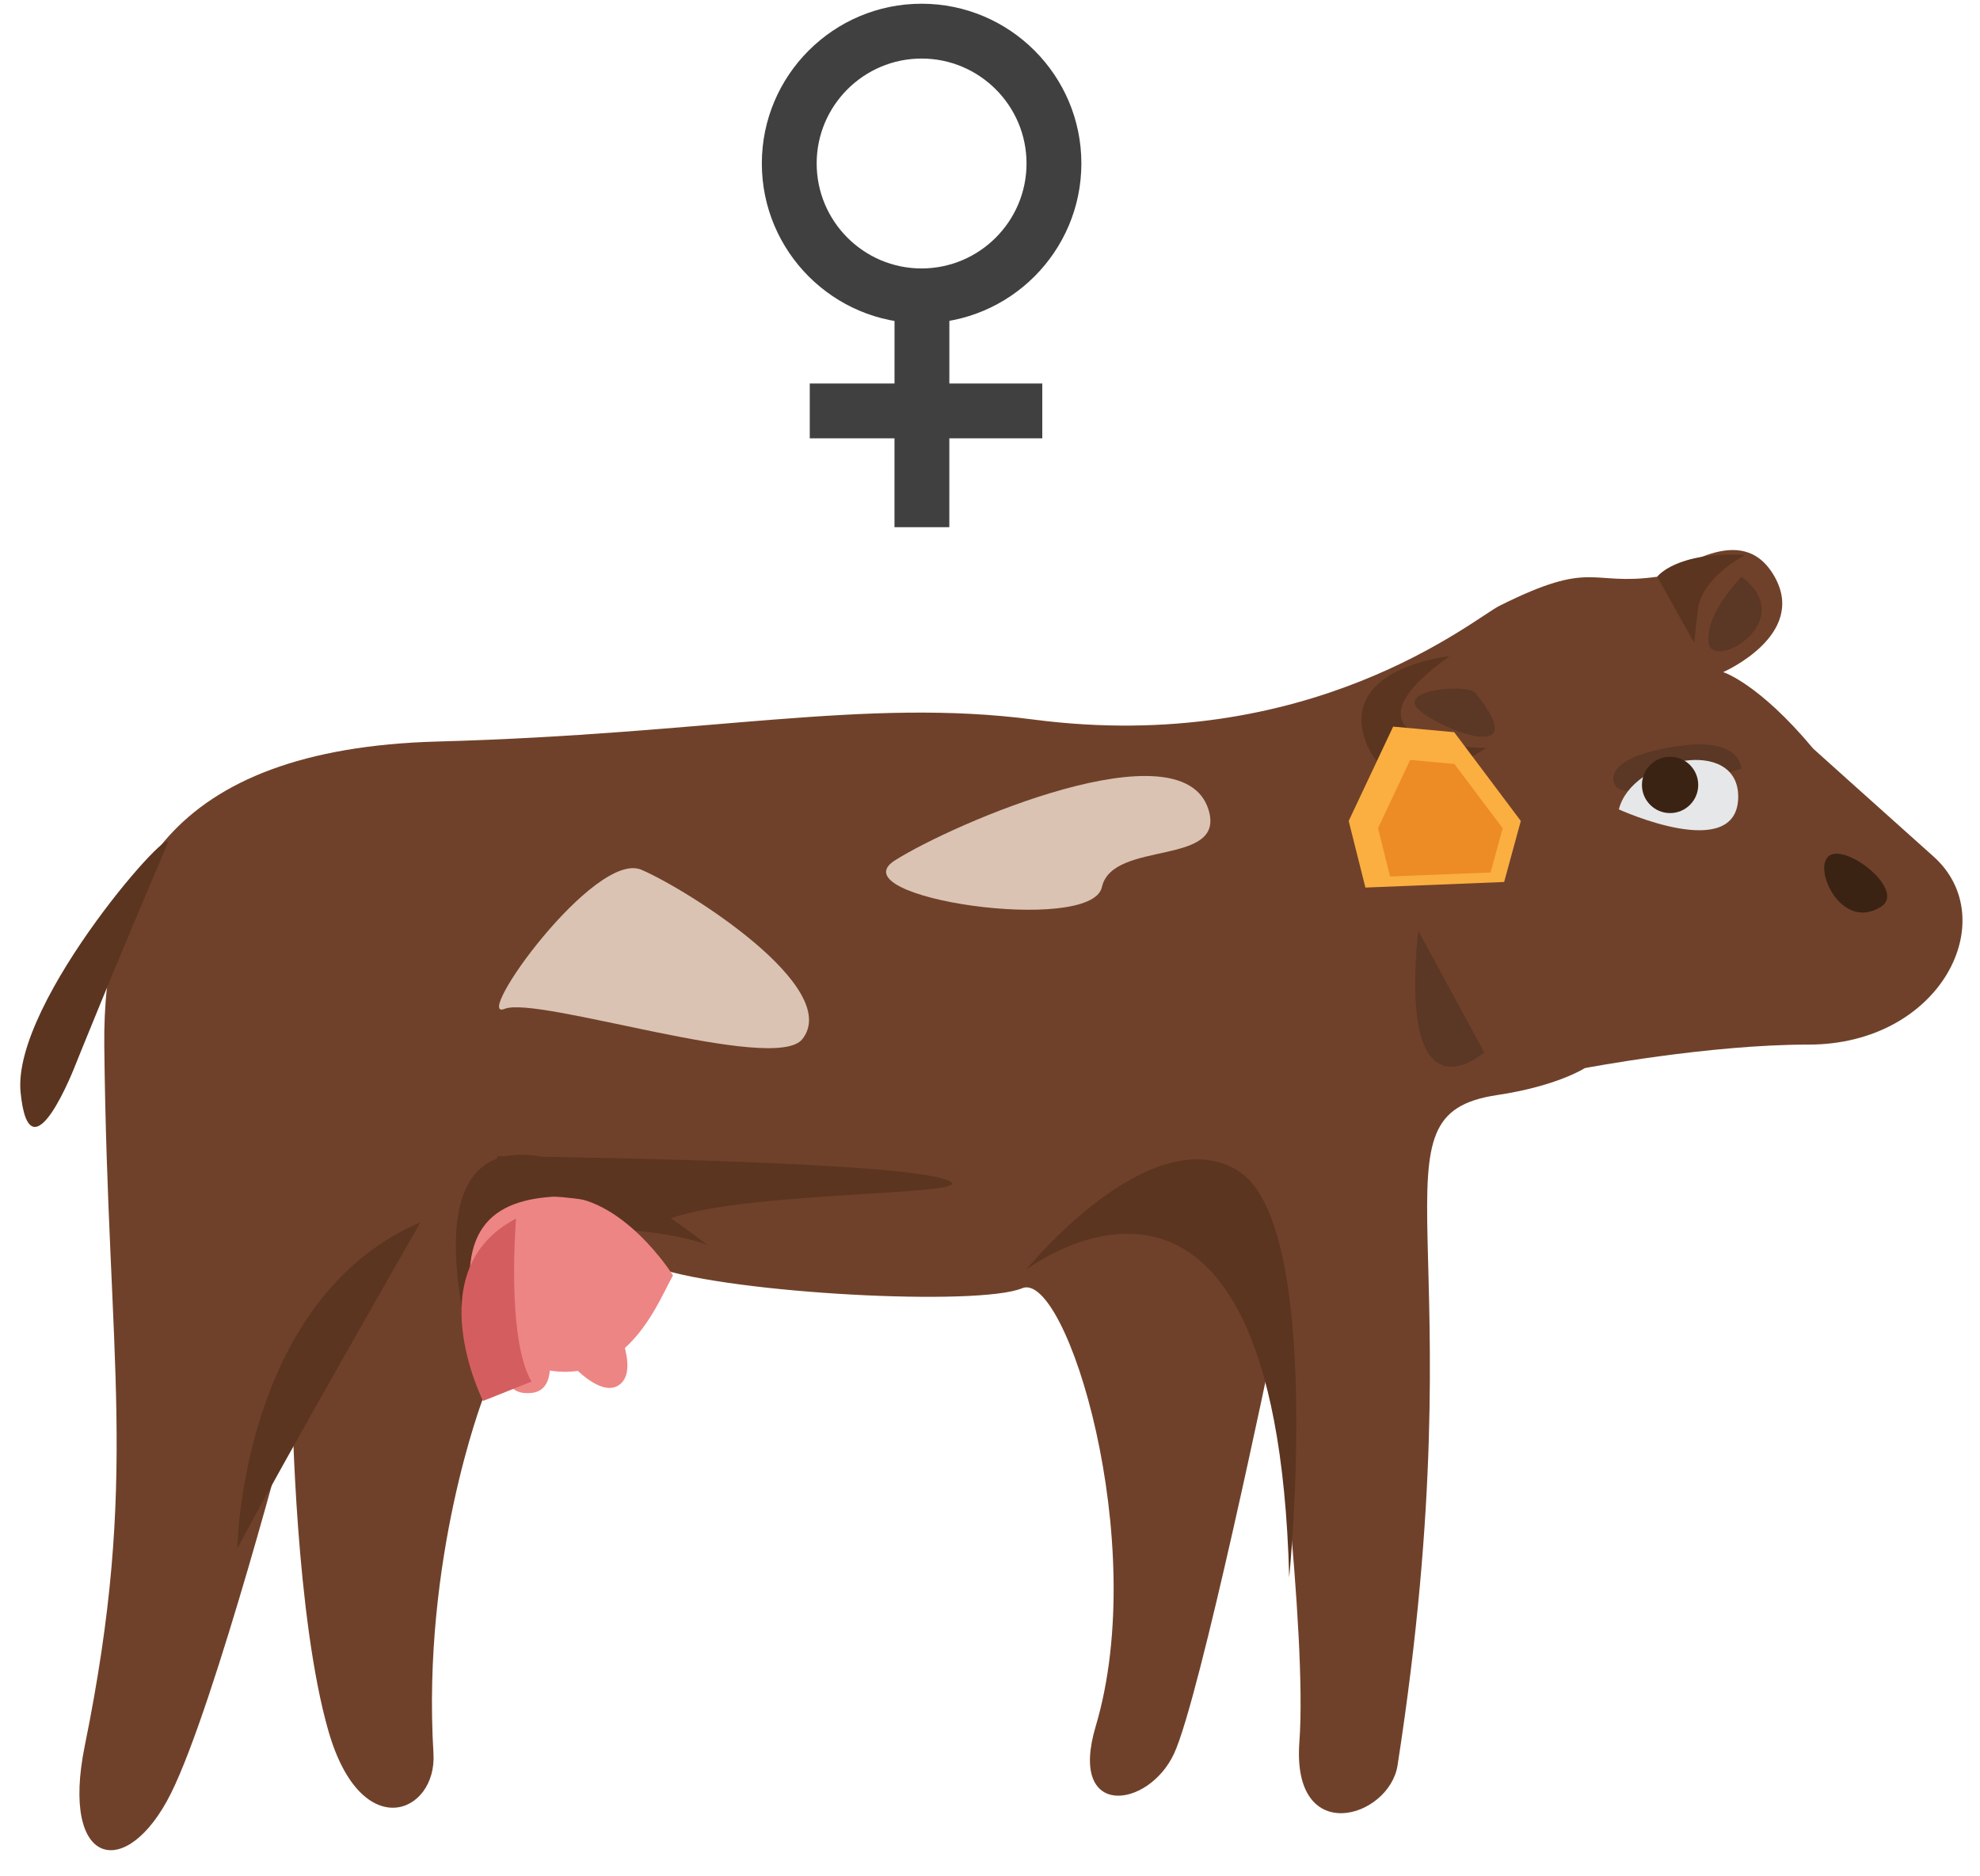 <?xml version="1.0" encoding="utf-8"?>
<!-- Generator: Adobe Illustrator 16.0.0, SVG Export Plug-In . SVG Version: 6.00 Build 0)  -->
<!DOCTYPE svg PUBLIC "-//W3C//DTD SVG 1.0//EN" "http://www.w3.org/TR/2001/REC-SVG-20010904/DTD/svg10.dtd">
<svg version="1.0" id="Layer_1" xmlns="http://www.w3.org/2000/svg" xmlns:xlink="http://www.w3.org/1999/xlink" x="0px" y="0px"
	 width="495px" height="469px" viewBox="0 0 495 469" enable-background="new 0 0 495 469" xml:space="preserve">
<g>
	<g>
		<g>
			<g>
				<path fill="#70412A" d="M453.298,187.179c0,0,12.665,11.407,30.095,26.99
					c17.417,15.597,1.955,47.043-31.34,47.017
					c-24.901-0.026-55.853,5.877-55.853,5.877s-6.841,4.472-21.888,6.735
					c-33.764,5.02-4.392,35.395-24.928,167.626
					c-2.089,13.187-26.494,20.59-24.54-5.877
					c2.035-27.206-6.828-97.943-6.828-97.943s-18.06,87.125-24.513,100.873
					c-6.372,13.736-26.521,16.441-19.585-6.825
					c13.722-46.054-7.363-114.131-18.381-109.553
					c-10.992,4.58-72.065,1.353-91.303-5.086c0,0-13.723,15.69-43.47,32.61
					c0,0-15.355,39.896-12.397,88.854c0.897,14.914-17.966,22.921-26.213-5.502
					c-8.247-28.446-9.063-80.605-9.063-80.605s-19.373,74.034-30.364,96.057
					c-11.004,22.009-27.726,18.674-21.54-11.89
					c13.736-67.58,5.743-95.253,4.886-175.028
					c-0.428-40.164,15.583-74.288,83.431-76.108
					c67.849-1.835,106.82-10.979,148.763-5.503
					c69.441,9.077,110.193-25.195,116.566-28.409
					c23.522-11.768,22.371-4.899,39.466-7.283c4.927-0.696,21.099-14.686,29.359,0
					c8.233,14.646-12.866,23.844-12.866,23.844S439.629,170.78,453.298,187.179z"/>
			</g>
			<g>
				<path fill="#3B2314" d="M470.26,226.713c6.239-3.977-8.246-15.596-12.812-12.853
					C452.856,216.605,460.193,233.098,470.26,226.713z"/>
			</g>
			<g>
				<path fill="#5B3520" d="M322.301,394.419c0,0,8.902-89.039-13.081-101.893
					c-22.035-12.825-52.747,24.994-52.747,24.994S319.007,269.634,322.301,394.419z"/>
			</g>
			<g>
				<path fill="#5B3520" d="M105.154,305.58c0,0-35.745,62.359-45.839,81.65
					C59.314,387.23,60.225,324.83,105.154,305.58z"/>
			</g>
			<g>
				<path fill="#5B3520" d="M120.764,349.623c0,0-11.701-41.515,16.734-42.424
					c28.395-0.925,39.413,4.149,39.413,4.149S89.343,240.476,120.764,349.623z"/>
			</g>
			<g>
				<path fill="#5B3520" d="M362.41,164.059c0,0-27.512,2.772-21.072,21.113
					c6.399,18.301,30.243,1.82,30.243,1.82S330.319,186.992,362.41,164.059z"/>
			</g>
			<g>
				<path fill="#5B3520" d="M436.363,138.743c0,0-10.964,5.488-11.901,13.749
					c-0.924,8.247-0.924,8.247-0.924,8.247l-9.237-16.534
					C414.3,144.205,418.945,137.846,436.363,138.743z"/>
			</g>
			<g>
				<path fill="#ED8585" d="M168.25,318.886c0,0-12.745-20.375-28.851-19.731
					c-16.118,0.694-27.029,7.817-19.626,36.051
					C153.148,357.001,163.658,326.972,168.25,318.886z"/>
			</g>
			<g>
				<path fill="#ED8585" d="M127.511,334.08c-0.629,5.839-3.212,14.888,5.195,14.22
					c8.381-0.644,3.213-15.504,3.213-15.504s12.196,17.926,18.769,13.549
					c5.824-3.842-1.941-18.074-1.941-18.074"/>
			</g>
			<g>
				<path fill="#5B3725" d="M435.358,192.24c0,0-28.354,8.381-31.26,4.539
					c-2.878-3.882,2.021-8.608,16.681-10.389
					C435.399,184.555,435.358,192.24,435.358,192.24z"/>
			</g>
			<g>
				<path fill="#E6E7E8" d="M404.714,202.374c0,0,29.681,13.589,29.841-3.093
					C434.662,183.953,407.914,189.509,404.714,202.374z"/>
			</g>
			<g>
				<path fill="#3B2314" d="M410.485,196.27c0,3.869,3.146,7.028,7.028,7.028
					c3.896,0,7.042-3.159,7.042-7.028c0-3.909-3.146-7.055-7.042-7.055
					C413.63,189.214,410.485,192.36,410.485,196.27z"/>
			</g>
			<g>
				<path fill="#D45E5F" d="M129.024,304.683c0,0-2.544,29.734,3.856,40.765l-12.116,4.832
					C120.764,350.279,104.27,317.521,129.024,304.683z"/>
			</g>
			<g>
				<path fill="#5B3520" d="M124.432,289.072c0,0,94.423,0.924,110.957,5.528
					c16.494,4.58-47.7,2.731-67.862,10.082c0,0-21.996-6.44-34.861-5.502
					C119.867,300.117,124.432,289.072,124.432,289.072z"/>
			</g>
			<g>
				<path fill="#5B3725" d="M354.538,232.684l16.534,30.457l0,0
					C371.071,263.141,349.571,282.098,354.538,232.684z"/>
			</g>
			<g>
				<path fill="#5B3725" d="M435.399,144.205c0,0-9.184,9.144-8.234,16.494
					C428.062,168.049,450.044,155.21,435.399,144.205z"/>
			</g>
			<g>
				<path fill="#5B3725" d="M368.849,173.27c-1.861-2.303-18.354-0.964-14.686,3.627
					C357.858,181.49,384.446,192.495,368.849,173.27z"/>
			</g>
			<g>
				<path fill="#DAC3B3" d="M302.112,202.401c4.525,14.458-23.963,7.457-26.641,19.412
					c-2.624,11.955-66.416,2.65-51.77-6.667
					C238.28,205.896,295.472,181.168,302.112,202.401z"/>
			</g>
			<g>
				<path fill="#DAC3B3" d="M200.581,259.82c-6.908,8.729-66.054-10.91-74.409-7.577
					c-8.34,3.36,22.479-39.789,34.192-34.768
					C172.024,222.496,210.715,246.995,200.581,259.82z"/>
			</g>
		</g>
		<g>
			<polygon fill="#FAAF40" points="363.548,183.069 380.202,205.266 376.038,220.527 
				341.351,221.92 337.174,205.266 348.286,181.677 			"/>
		</g>
		<g>
			<polygon fill="#ED8B25" points="363.601,191.021 375.663,207.087 372.638,218.146 
				347.522,219.149 344.511,207.087 352.543,190.004 			"/>
		</g>
	</g>
	<g>
		<path fill="#5B3520" d="M41.696,211.438c3.708-8.648-38.824,38.851-36.548,61.689
			c2.276,22.84,13.708-6.854,13.708-6.854S27.988,243.435,41.696,211.438z"/>
	</g>
</g>
<g>
	<g>
		<g>
			<path fill="#404041" d="M230.381,80.829c-22.015,0-39.921-17.927-39.921-39.962
				c0-22.023,17.913-39.936,39.936-39.936c22.029,0,39.948,17.913,39.948,39.936
				C270.343,62.902,252.417,80.829,230.381,80.829z M230.395,14.64
				c-14.459,0-26.227,11.768-26.227,26.227c0,14.479,11.761,26.252,26.212,26.252
				c14.479,0,26.253-11.774,26.253-26.252C256.634,26.408,244.86,14.64,230.395,14.64
				z"/>
		</g>
		<g>
			<polygon fill="#404041" points="237.33,131.809 223.62,131.809 223.634,68.686 
				237.343,68.686 			"/>
		</g>
	</g>
	<g>
		<rect x="202.441" y="95.89" fill="#404041" width="58.129" height="13.708"/>
	</g>
</g>
<g>
</g>
<g>
</g>
<g>
</g>
<g>
</g>
<g>
</g>
<g>
</g>
</svg>
